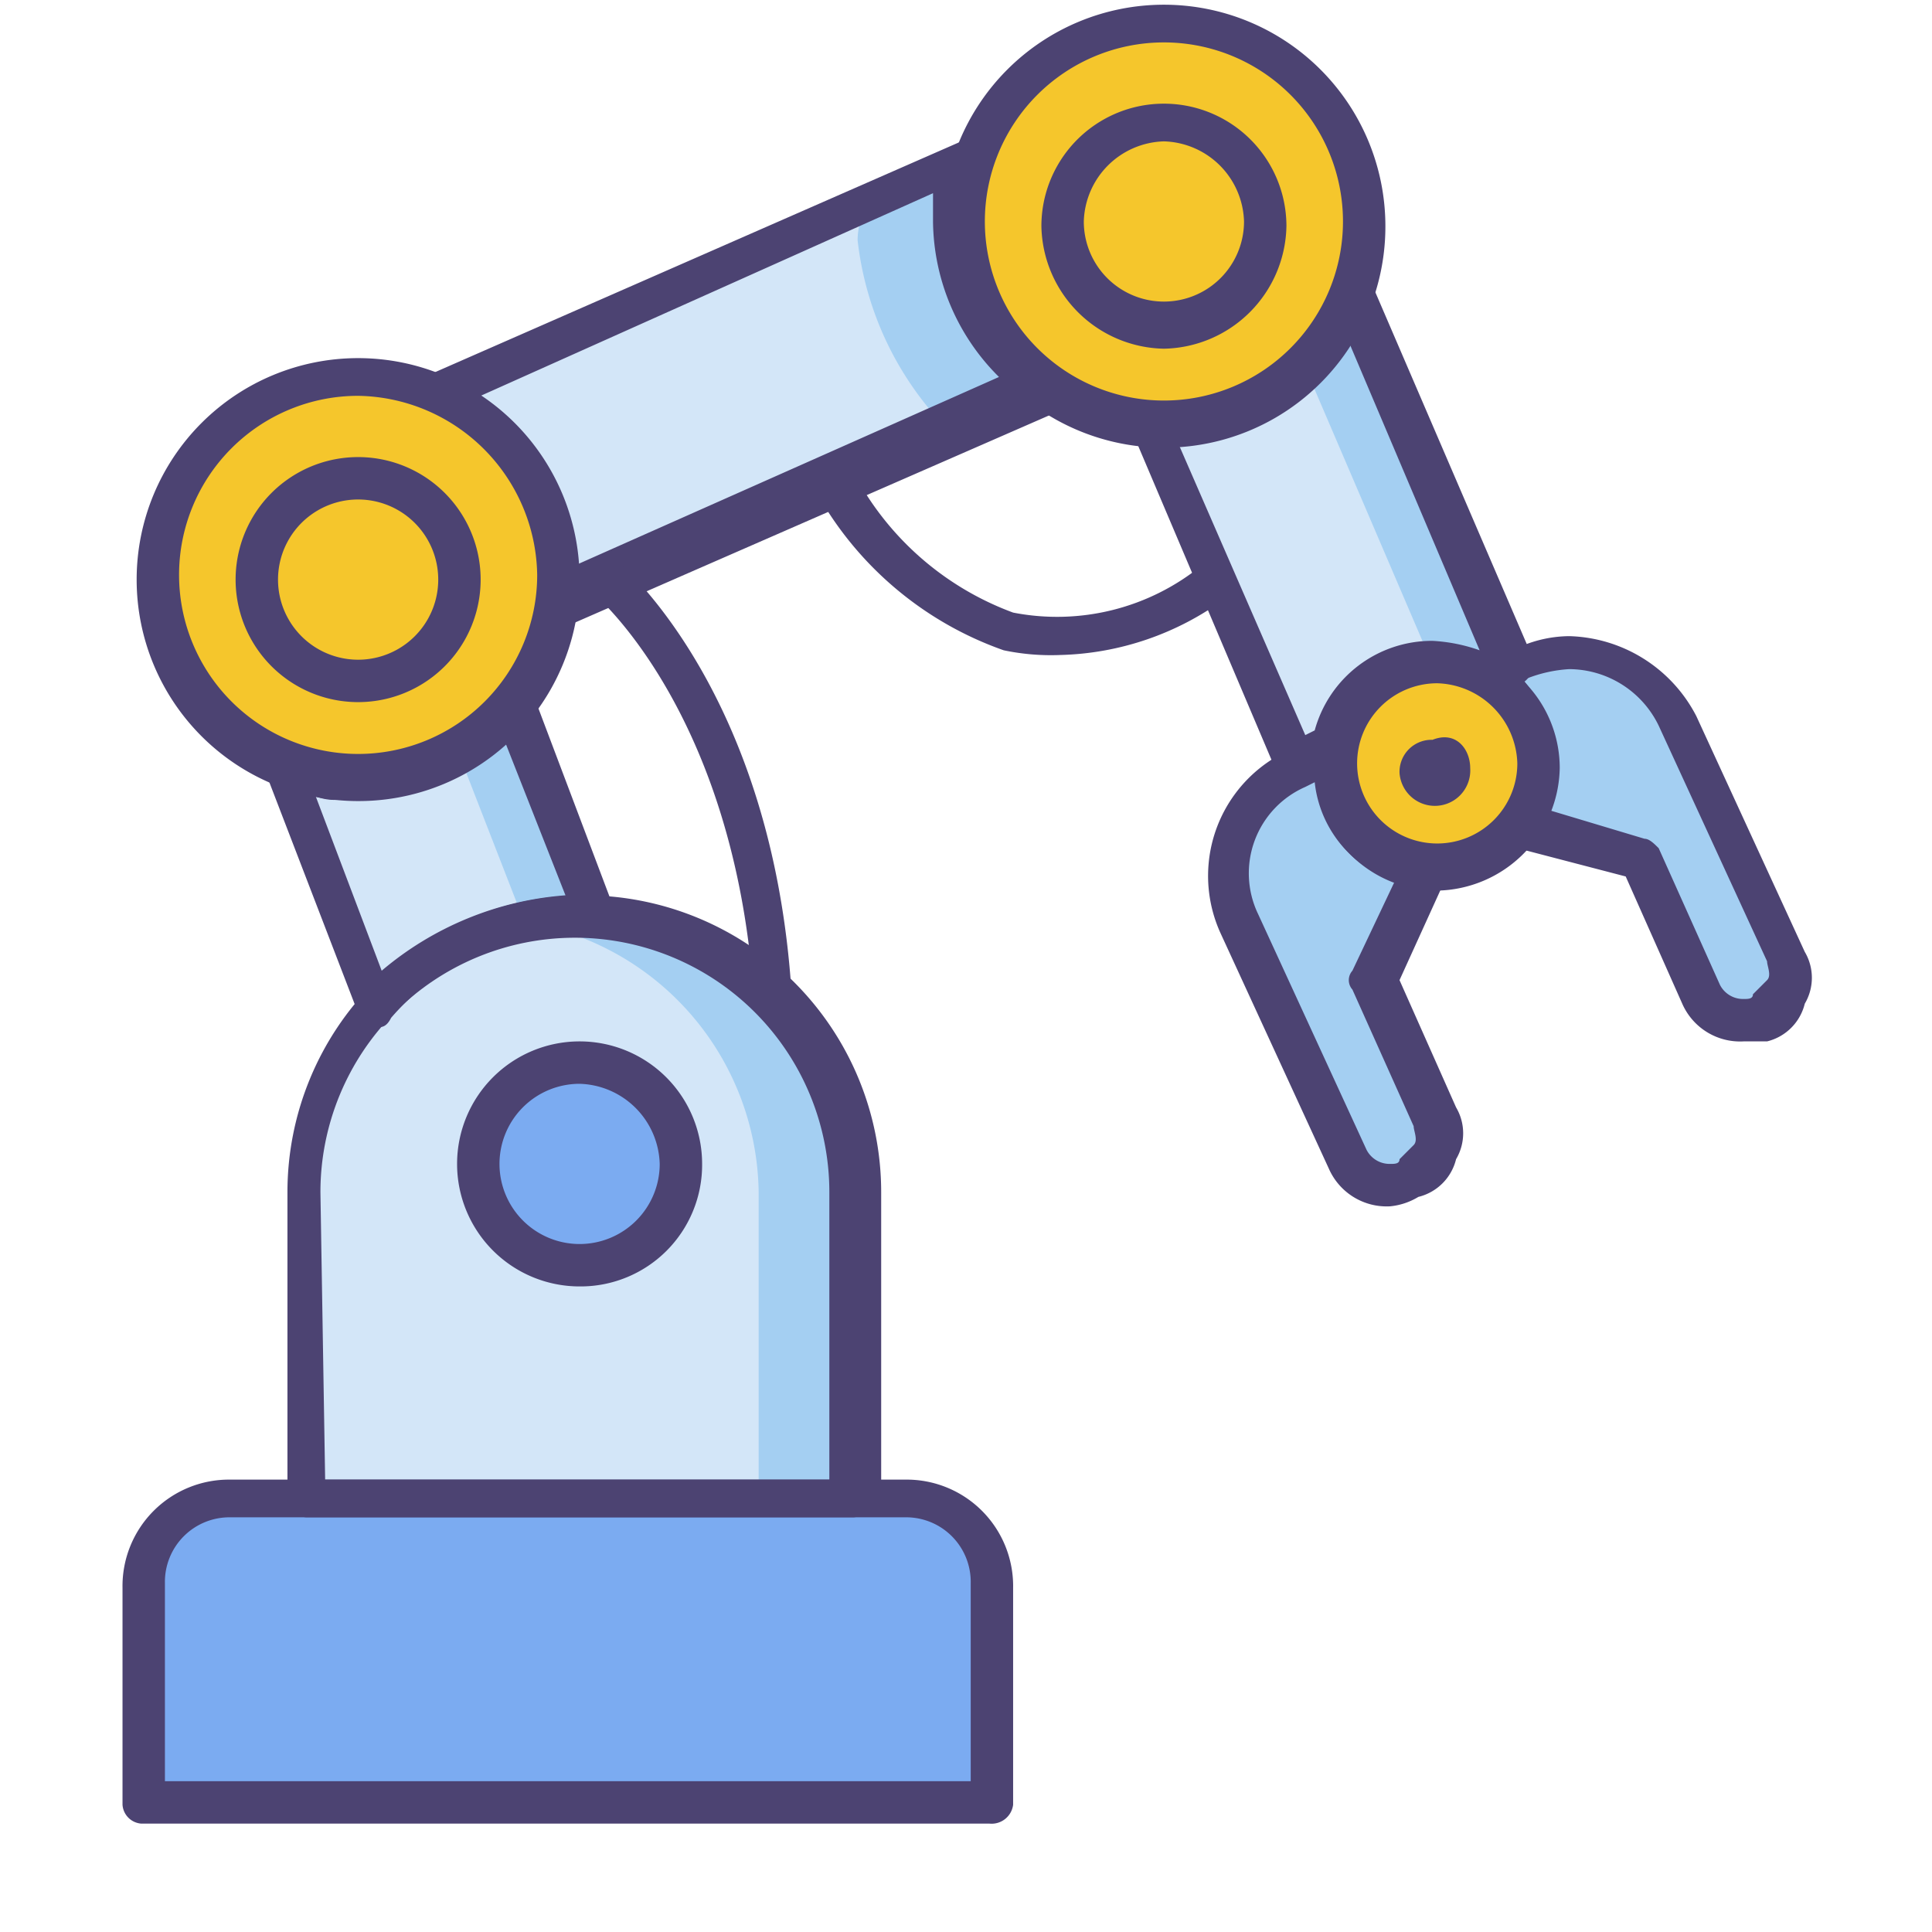 <svg id="Hero" xmlns="http://www.w3.org/2000/svg" viewBox="0 0 41 41"><defs><style>.cls-1{fill:#d3e6f8}.cls-2{fill:#a4cff2}.cls-4{fill:#4c4372}.cls-5{fill:#f5c62c}</style></defs><path class="cls-1" d="M7.6 16.5a4.53 4.53 0 0 1-1.6-.3l2 5.2a5.75 5.75 0 0 1 4.3-1.9h.4L11 14.9a4.58 4.58 0 0 1-3.4 1.6Zm14.5-8.3a4.08 4.08 0 0 1-1.7-3.4 5.9 5.9 0 0 1 .2-1.4l-11.4 5a4.29 4.29 0 0 1 2.6 3.9v.4Zm8.4 5.9a2 2 0 0 1 1.1.3l.5-.2-3.4-7.9a4.35 4.35 0 0 1-4 2.8h-.3l3.1 7.3.8-.4a2.25 2.25 0 0 1 2.2-1.9Z"/><path class="cls-1" d="M18.1 31.8H6.5v-6.5a5.8 5.8 0 0 1 11.6 0v6.5Z"/><path class="cls-2" d="M10.9 14.9a3.78 3.78 0 0 1-1.2 1l1.4 3.6a4.87 4.87 0 0 1 1.2-.1h.4Zm7.4-10.5c0 .2-.1.4-.1.7a6.82 6.82 0 0 0 1.9 4l2-.9a4.08 4.08 0 0 1-1.7-3.4 5.9 5.9 0 0 1 .2-1.4Zm10.4 1.8a5.37 5.37 0 0 1-1 1.6l2.7 6.3h.1a2 2 0 0 1 1.1.3l.5-.2Zm.4 14.6 1.1-2.4a2.08 2.08 0 0 1-1.9-2.1v-.4l-.8.4a2.44 2.44 0 0 0-1.2 3.3l2.3 5a1 1 0 1 0 1.8-.8Z"/><path class="cls-2" d="m37.9 20.3-2.3-5a2.44 2.44 0 0 0-3.3-1.2l-.7.3a2.37 2.37 0 0 1 1.1 1.9 2 2 0 0 1-.4 1.3l2.5.7 1.3 2.9a1 1 0 0 0 1.3.5 1.15 1.15 0 0 0 .5-1.4Zm-25.6-.8a3.08 3.08 0 0 0-1 .1 5.88 5.88 0 0 1 4.8 5.7v6.5h2.1v-6.5a6 6 0 0 0-5.9-5.8Z"/><path d="M14.4 24.7a2.2 2.2 0 1 1-2.2-2.2 2.22 2.22 0 0 1 2.2 2.2Zm4.8 7.1H4.9a1.79 1.79 0 0 0-1.8 1.8v4.6h18v-4.6a2 2 0 0 0-1.9-1.8Z" style="fill:#7babf1"/><path class="cls-4" d="M21 38.7H3a.43.43 0 0 1-.4-.4v-4.6a2.26 2.26 0 0 1 2.3-2.3h14.3a2.26 2.26 0 0 1 2.3 2.3v4.6a.46.46 0 0 1-.5.4Zm-17.5-.9h17.1v-4.2a1.37 1.37 0 0 0-1.4-1.4H4.9a1.37 1.37 0 0 0-1.4 1.4v4.2Z"/><path class="cls-4" d="M18.1 32.2H6.5a.43.43 0 0 1-.4-.4v-6.5a6.3 6.3 0 1 1 12.6 0v6.5c-.2.2-.4.4-.6.4Zm-11.2-.8h10.7v-6.1a5.4 5.4 0 0 0-10.8 0Z"/><path class="cls-4" d="M8 21.8c-.2 0-.3-.1-.4-.3l-2-5.2a.45.45 0 0 1 .3-.6h.3a3.19 3.19 0 0 0 1.4.3 3.75 3.75 0 0 0 3-1.4.76.76 0 0 1 .4-.2.27.27 0 0 1 .3.3l1.7 4.5a.48.48 0 0 1-.2.6h-.5a5.18 5.18 0 0 0-4 1.8c-.1.2-.2.2-.3.2Zm-1.3-4.9 1.4 3.7A6.81 6.81 0 0 1 12 19l-1.3-3.3a4.72 4.72 0 0 1-3.2 1.2 1.1 1.1 0 0 1-.8 0Zm5.1-3.7a.37.37 0 0 1-.3-.1.52.52 0 0 1-.2-.4v-.4A3.83 3.83 0 0 0 9 8.8a.48.48 0 0 1-.2-.6A.22.22 0 0 1 9 8l11.4-5c.2-.1.3 0 .5.1a.44.44 0 0 1 .1.5 5.07 5.07 0 0 0-.2 1.3A3.84 3.84 0 0 0 22.4 8a.52.52 0 0 1 .2.4c0 .2-.1.3-.3.4L12 13.3c-.1-.2-.1-.1-.2-.1Zm-1.6-4.8a4.47 4.47 0 0 1 2 3.6l9-4a4.71 4.71 0 0 1-1.4-3.3v-.6Zm2.1 18.9a2.6 2.6 0 1 1 2.6-2.6 2.58 2.58 0 0 1-2.6 2.6Zm0-4.3a1.7 1.7 0 1 0 1.7 1.7 1.75 1.75 0 0 0-1.7-1.7Zm17.2 2.6a1.34 1.34 0 0 1-1.3-.8l-2.3-5a2.93 2.93 0 0 1 1.5-3.9l.8-.4c.2-.1.3 0 .5.1a.76.76 0 0 1 .2.4v.3a1.65 1.65 0 0 0 1.5 1.7c.1 0 .3.1.3.2a.3.3 0 0 1 0 .4l-1 2.2 1.2 2.7a1.08 1.08 0 0 1 0 1.1 1.09 1.09 0 0 1-.8.8 1.42 1.42 0 0 1-.6.2Zm-1.6-9-.2.1a2 2 0 0 0-1 2.7l2.3 5a.55.55 0 0 0 .5.3c.1 0 .2 0 .2-.1l.3-.3c.1-.1 0-.3 0-.4L28.7 21a.3.3 0 0 1 0-.4l.9-1.9a2.49 2.49 0 0 1-1.7-2.1Zm9.1 5.5a1.34 1.34 0 0 1-1.3-.8l-1.2-2.7-2.3-.6c-.2-.1-.4-.3-.3-.5a.1.1 0 0 1 .1-.1 1.69 1.69 0 0 0 .3-1 1.65 1.65 0 0 0-.9-1.5.45.45 0 0 1-.4-.8.3.3 0 0 1 .4 0l.7-.3a2.66 2.66 0 0 1 1.2-.3 3.13 3.13 0 0 1 2.7 1.7l2.3 5a1.08 1.08 0 0 1 0 1.1 1.09 1.09 0 0 1-.8.8Zm-4.1-4.9 2 .6c.1 0 .2.1.3.2l1.3 2.9a.55.55 0 0 0 .5.3c.1 0 .2 0 .2-.1l.3-.3c.1-.1 0-.3 0-.4l-2.3-5a2.12 2.12 0 0 0-1.9-1.2 2.92 2.92 0 0 0-.9.2h-.1a2.87 2.87 0 0 1 .7 1.8 1.64 1.64 0 0 1-.1 1Z"/><path class="cls-4" d="M27.5 16.7c-.2 0-.3-.1-.4-.3L24 9.1c-.1-.1 0-.3 0-.4a.52.52 0 0 1 .4-.2h.3A3.89 3.89 0 0 0 28.3 6c.1-.2.2-.3.4-.3s.3.1.4.3l3.4 7.9a.48.48 0 0 1-.2.6l-.5.2a.3.3 0 0 1-.4 0 1.49 1.49 0 0 0-.9-.2 1.81 1.81 0 0 0-1.7 1.4.32.32 0 0 1-.3.3l-.8.4c-.1.1-.1.1-.2.1ZM25 9.4l2.7 6.2.2-.1a2.58 2.58 0 0 1 2.5-1.9 3.55 3.55 0 0 1 1 .2l-2.8-6.6A4.53 4.53 0 0 1 25 9.4Z"/><path class="cls-4" d="M22.5 13.9a4.87 4.87 0 0 1-1.2-.1 7.33 7.33 0 0 1-4-3.4.48.48 0 0 1 .2-.6.48.48 0 0 1 .6.2 6.27 6.27 0 0 0 3.4 3 4.86 4.86 0 0 0 4-1c.2-.1.5-.1.6.1.1.2.1.5-.1.6a6.16 6.16 0 0 1-3.5 1.2Zm-6.1 7.7a.43.43 0 0 1-.4-.4c-.4-6.1-3.4-8.6-3.4-8.6a.43.43 0 0 1 .5-.7c.1.1 3.3 2.8 3.7 9.2.1.3-.1.5-.4.5Z"/><path class="cls-5" d="M11.8 12.3A4.3 4.3 0 1 1 7.5 8a4.27 4.27 0 0 1 4.3 4.3Zm17.1-7.5a4.3 4.3 0 1 1-8.6 0 4.3 4.3 0 1 1 8.6 0Z"/><path class="cls-5" d="M26.8 4.8a2.2 2.2 0 1 1-2.2-2.2 2.16 2.16 0 0 1 2.2 2.2ZM9.7 12.3a2.2 2.2 0 1 1-2.2-2.2 2.22 2.22 0 0 1 2.2 2.2Zm22.9 4a2.2 2.2 0 1 1-2.2-2.2 2.16 2.16 0 0 1 2.2 2.2Z"/><path class="cls-4" d="M7.6 17a4.7 4.7 0 1 1 4.7-4.7A4.69 4.69 0 0 1 7.6 17Zm0-8.6a3.8 3.8 0 1 0 3.8 3.8 3.86 3.86 0 0 0-3.8-3.8Zm17.1 1.1a4.7 4.7 0 1 1 4.7-4.7 4.69 4.69 0 0 1-4.7 4.7Zm0-8.6a3.8 3.8 0 1 0 3.8 3.8A3.8 3.8 0 0 0 24.7.9Z"/><path class="cls-4" d="M24.7 7.4a2.65 2.65 0 0 1-2.6-2.6 2.6 2.6 0 0 1 5.2 0 2.65 2.65 0 0 1-2.6 2.6Zm0-4.4A1.75 1.75 0 0 0 23 4.7a1.7 1.7 0 1 0 3.4 0A1.75 1.75 0 0 0 24.7 3ZM7.6 14.9a2.6 2.6 0 0 1 0-5.2 2.6 2.6 0 0 1 0 5.2Zm0-4.3a1.7 1.7 0 0 0 0 3.4 1.7 1.7 0 0 0 0-3.4Zm22.9 8.3a2.6 2.6 0 1 1 2.6-2.6 2.65 2.65 0 0 1-2.6 2.6Zm0-4.4a1.7 1.7 0 1 0 1.7 1.7 1.75 1.75 0 0 0-1.7-1.7Z"/><path class="cls-4" d="M31.2 16.3a.75.75 0 1 1-1.5.1.68.68 0 0 1 .7-.7c.5-.2.8.2.8.6Z"/></svg>